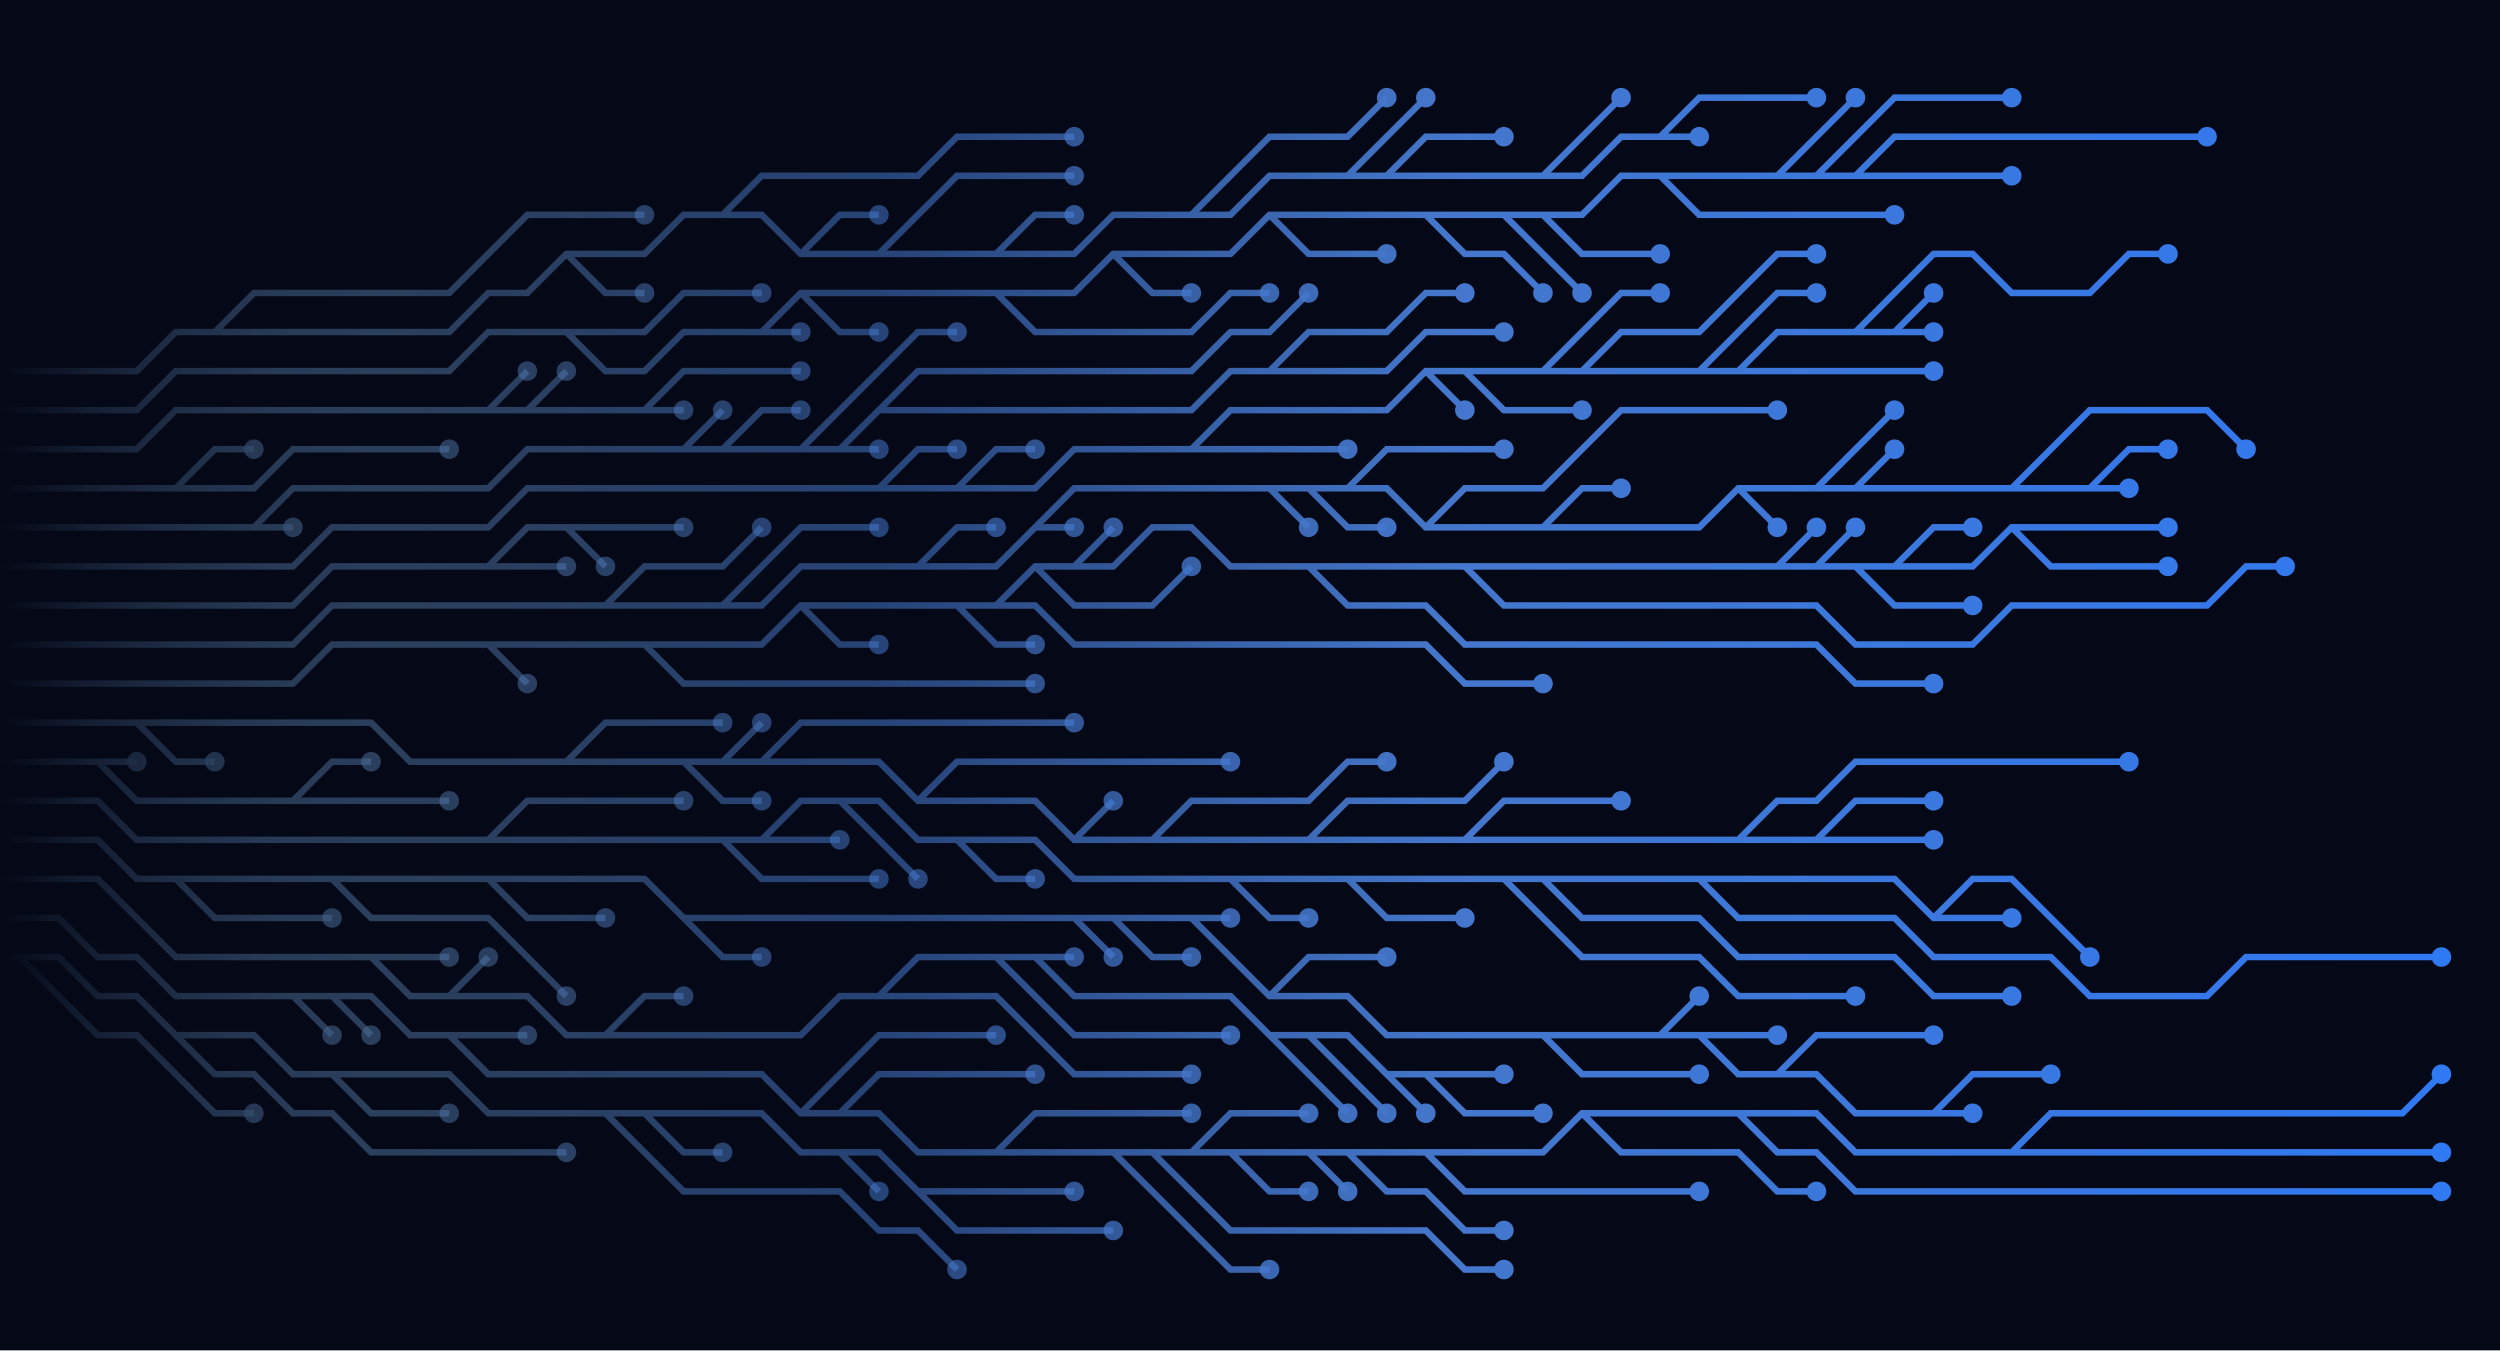 <svg xmlns="http://www.w3.org/2000/svg" version="1.1" xmlns:xlink="http://www.w3.org/1999/xlink" xmlns:svgjs="http://svgjs.dev/svgjs" width="2880" height="1556" preserveAspectRatio="none" viewBox="0 0 2880 1556">
    <g mask="url(&quot;#SvgjsMask9085&quot;)" fill="none">
        <rect width="2880" height="1556" x="0" y="0" fill="rgba(5, 8, 22, 1)"></rect>
        <g mask="url(&quot;#SvgjsMask9087&quot;)">
            <path d="M1687.5 652.5L1732.5 697.5L1777.5 697.5L1822.5 697.5L1867.5 697.5L1912.5 697.5L1957.5 697.5L2002.5 697.5L2047.5 697.5L2092.5 697.5L2137.5 742.5L2182.5 742.5L2227.5 742.5L2272.5 742.5L2317.5 697.5L2362.5 697.5L2407.5 697.5L2452.5 697.5L2497.5 697.5L2542.5 697.5L2587.5 652.5L2632.5 652.5M1192.5 652.5L1237.5 697.5L1282.5 697.5L1327.5 697.5L1372.5 652.5M922.5 697.5L967.5 742.5L1012.5 742.5M1147.5 697.5L1192.5 697.5L1237.5 742.5L1282.5 742.5L1327.5 742.5L1372.5 742.5L1417.5 742.5L1462.5 742.5L1507.5 742.5L1552.5 742.5L1597.5 742.5L1642.5 742.5L1687.5 787.5L1732.5 787.5L1777.5 787.5M2092.5 652.5L2137.5 607.5M2137.5 652.5L2182.5 697.5L2227.5 697.5L2272.5 697.5M2047.5 652.5L2092.5 607.5M2182.5 652.5L2227.5 607.5L2272.5 607.5M1237.5 652.5L1282.5 607.5M2317.5 607.5L2362.5 652.5L2407.5 652.5L2452.5 652.5L2497.5 652.5M1507.5 652.5L1552.5 697.5L1597.5 697.5L1642.5 697.5L1687.5 742.5L1732.5 742.5L1777.5 742.5L1822.5 742.5L1867.5 742.5L1912.5 742.5L1957.5 742.5L2002.5 742.5L2047.5 742.5L2092.5 742.5L2137.5 787.5L2182.5 787.5L2227.5 787.5M742.5 742.5L787.5 787.5L832.5 787.5L877.5 787.5L922.5 787.5L967.5 787.5L1012.5 787.5L1057.5 787.5L1102.5 787.5L1147.5 787.5L1192.5 787.5M562.5 742.5L607.5 787.5M1102.5 697.5L1147.5 742.5L1192.5 742.5M-22.5 787.5L22.5 787.5L67.5 787.5L112.5 787.5L157.5 787.5L202.5 787.5L247.5 787.5L292.5 787.5L337.5 787.5L382.5 742.5L427.5 742.5L472.5 742.5L517.5 742.5L562.5 742.5L607.5 742.5L652.5 742.5L697.5 742.5L742.5 742.5L787.5 742.5L832.5 742.5L877.5 742.5L922.5 697.5L967.5 697.5L1012.5 697.5L1057.5 697.5L1102.5 697.5L1147.5 697.5L1192.5 652.5L1237.5 652.5L1282.5 652.5L1327.5 607.5L1372.5 607.5L1417.5 652.5L1462.5 652.5L1507.5 652.5L1552.5 652.5L1597.5 652.5L1642.5 652.5L1687.5 652.5L1732.5 652.5L1777.5 652.5L1822.5 652.5L1867.5 652.5L1912.5 652.5L1957.5 652.5L2002.5 652.5L2047.5 652.5L2092.5 652.5L2137.5 652.5L2182.5 652.5L2227.5 652.5L2272.5 652.5L2317.5 607.5L2362.5 607.5L2407.5 607.5L2452.5 607.5L2497.5 607.5" stroke="url(&quot;#SvgjsLinearGradient9086&quot;)" stroke-width="7.5"></path>
            <path d="M2486.25 607.5 a11.25 11.25 0 1 0 22.5 0 a11.25 11.25 0 1 0 -22.5 0zM2621.25 652.5 a11.25 11.25 0 1 0 22.5 0 a11.25 11.25 0 1 0 -22.5 0zM1361.25 652.5 a11.25 11.25 0 1 0 22.5 0 a11.25 11.25 0 1 0 -22.5 0zM1001.25 742.5 a11.25 11.25 0 1 0 22.5 0 a11.25 11.25 0 1 0 -22.5 0zM1766.25 787.5 a11.25 11.25 0 1 0 22.5 0 a11.25 11.25 0 1 0 -22.5 0zM2126.25 607.5 a11.25 11.25 0 1 0 22.5 0 a11.25 11.25 0 1 0 -22.5 0zM2261.25 697.5 a11.25 11.25 0 1 0 22.5 0 a11.25 11.25 0 1 0 -22.5 0zM2081.25 607.5 a11.25 11.25 0 1 0 22.5 0 a11.25 11.25 0 1 0 -22.5 0zM2261.25 607.5 a11.25 11.25 0 1 0 22.5 0 a11.25 11.25 0 1 0 -22.5 0zM1271.25 607.5 a11.25 11.25 0 1 0 22.5 0 a11.25 11.25 0 1 0 -22.5 0zM2486.25 652.5 a11.25 11.25 0 1 0 22.5 0 a11.25 11.25 0 1 0 -22.5 0zM2216.25 787.5 a11.25 11.25 0 1 0 22.5 0 a11.25 11.25 0 1 0 -22.5 0zM1181.25 787.5 a11.25 11.25 0 1 0 22.5 0 a11.25 11.25 0 1 0 -22.5 0zM596.25 787.5 a11.25 11.25 0 1 0 22.5 0 a11.25 11.25 0 1 0 -22.5 0zM1181.25 742.5 a11.25 11.25 0 1 0 22.5 0 a11.25 11.25 0 1 0 -22.5 0z" fill="url(&quot;#SvgjsLinearGradient9086&quot;)"></path>
            <path d="M832.5 697.5L877.5 652.5L922.5 607.5L967.5 607.5L1012.5 607.5M1057.5 652.5L1102.5 607.5L1147.5 607.5M697.5 697.5L742.5 652.5L787.5 652.5L832.5 652.5L877.5 607.5M2407.5 562.5L2452.5 517.5L2497.5 517.5M2002.5 562.5L2047.5 607.5M1777.5 607.5L1822.5 562.5L1867.5 562.5M1507.5 562.5L1552.5 607.5L1597.5 607.5M1192.5 607.5L1237.5 607.5M1642.5 607.5L1687.5 562.5L1732.5 562.5L1777.5 562.5L1822.5 517.5L1867.5 472.5L1912.5 472.5L1957.5 472.5L2002.5 472.5L2047.5 472.5M1552.5 562.5L1597.5 517.5L1642.5 517.5L1687.5 517.5L1732.5 517.5M2137.5 562.5L2182.5 517.5M1462.5 562.5L1507.5 607.5M2092.5 562.5L2137.5 517.5L2182.5 472.5M2317.5 562.5L2362.5 517.5L2407.5 472.5L2452.5 472.5L2497.5 472.5L2542.5 472.5L2587.5 517.5M-22.5 742.5L22.5 742.5L67.5 742.5L112.5 742.5L157.5 742.5L202.5 742.5L247.5 742.5L292.5 742.5L337.5 742.5L382.5 697.5L427.5 697.5L472.5 697.5L517.5 697.5L562.5 697.5L607.5 697.5L652.5 697.5L697.5 697.5L742.5 697.5L787.5 697.5L832.5 697.5L877.5 697.5L922.5 652.5L967.5 652.5L1012.5 652.5L1057.5 652.5L1102.5 652.5L1147.5 652.5L1192.5 607.5L1237.5 562.5L1282.5 562.5L1327.5 562.5L1372.5 562.5L1417.5 562.5L1462.5 562.5L1507.5 562.5L1552.5 562.5L1597.5 562.5L1642.5 607.5L1687.5 607.5L1732.5 607.5L1777.5 607.5L1822.5 607.5L1867.5 607.5L1912.5 607.5L1957.5 607.5L2002.5 562.5L2047.5 562.5L2092.5 562.5L2137.5 562.5L2182.5 562.5L2227.5 562.5L2272.5 562.5L2317.5 562.5L2362.5 562.5L2407.5 562.5L2452.5 562.5" stroke="url(&quot;#SvgjsLinearGradient9086&quot;)" stroke-width="7.5"></path>
            <path d="M2441.25 562.5 a11.25 11.25 0 1 0 22.5 0 a11.25 11.25 0 1 0 -22.5 0zM1001.25 607.5 a11.25 11.25 0 1 0 22.5 0 a11.25 11.25 0 1 0 -22.5 0zM1136.25 607.5 a11.25 11.25 0 1 0 22.5 0 a11.25 11.25 0 1 0 -22.5 0zM866.25 607.5 a11.25 11.25 0 1 0 22.5 0 a11.25 11.25 0 1 0 -22.5 0zM2486.25 517.5 a11.25 11.25 0 1 0 22.5 0 a11.25 11.25 0 1 0 -22.5 0zM2036.25 607.5 a11.25 11.25 0 1 0 22.5 0 a11.25 11.25 0 1 0 -22.5 0zM1856.25 562.5 a11.25 11.25 0 1 0 22.5 0 a11.25 11.25 0 1 0 -22.5 0zM1586.25 607.5 a11.25 11.25 0 1 0 22.5 0 a11.25 11.25 0 1 0 -22.5 0zM1226.25 607.5 a11.25 11.25 0 1 0 22.5 0 a11.25 11.25 0 1 0 -22.5 0zM2036.25 472.5 a11.25 11.25 0 1 0 22.5 0 a11.25 11.25 0 1 0 -22.5 0zM1721.25 517.5 a11.25 11.25 0 1 0 22.5 0 a11.25 11.25 0 1 0 -22.5 0zM2171.25 517.5 a11.25 11.25 0 1 0 22.5 0 a11.25 11.25 0 1 0 -22.5 0zM1496.25 607.5 a11.25 11.25 0 1 0 22.5 0 a11.25 11.25 0 1 0 -22.5 0zM2171.25 472.5 a11.25 11.25 0 1 0 22.5 0 a11.25 11.25 0 1 0 -22.5 0zM2576.25 517.5 a11.25 11.25 0 1 0 22.5 0 a11.25 11.25 0 1 0 -22.5 0z" fill="url(&quot;#SvgjsLinearGradient9086&quot;)"></path>
            <path d="M1687.5 967.5L1732.5 922.5L1777.5 922.5L1822.5 922.5L1867.5 922.5M1507.5 967.5L1552.5 922.5L1597.5 922.5L1642.5 922.5L1687.5 922.5L1732.5 877.5M1057.5 922.5L1102.5 877.5L1147.5 877.5L1192.5 877.5L1237.5 877.5L1282.5 877.5L1327.5 877.5L1372.5 877.5L1417.5 877.5M2092.5 967.5L2137.5 922.5L2182.5 922.5L2227.5 922.5M877.5 877.5L922.5 832.5L967.5 832.5L1012.5 832.5L1057.5 832.5L1102.5 832.5L1147.5 832.5L1192.5 832.5L1237.5 832.5M1327.5 967.5L1372.5 922.5L1417.5 922.5L1462.5 922.5L1507.5 922.5L1552.5 877.5L1597.5 877.5M2002.5 967.5L2047.5 922.5L2092.5 922.5L2137.5 877.5L2182.5 877.5L2227.5 877.5L2272.5 877.5L2317.5 877.5L2362.5 877.5L2407.5 877.5L2452.5 877.5M157.5 832.5L202.5 877.5L247.5 877.5M787.5 877.5L832.5 922.5L877.5 922.5M832.5 877.5L877.5 832.5M1237.5 967.5L1282.5 922.5M652.5 877.5L697.5 832.5L742.5 832.5L787.5 832.5L832.5 832.5M-22.5 832.5L22.5 832.5L67.5 832.5L112.5 832.5L157.5 832.5L202.5 832.5L247.5 832.5L292.5 832.5L337.5 832.5L382.5 832.5L427.5 832.5L472.5 877.5L517.5 877.5L562.5 877.5L607.5 877.5L652.5 877.5L697.5 877.5L742.5 877.5L787.5 877.5L832.5 877.5L877.5 877.5L922.5 877.5L967.5 877.5L1012.5 877.5L1057.5 922.5L1102.5 922.5L1147.5 922.5L1192.5 922.5L1237.5 967.5L1282.5 967.5L1327.5 967.5L1372.5 967.5L1417.5 967.5L1462.5 967.5L1507.5 967.5L1552.5 967.5L1597.5 967.5L1642.5 967.5L1687.5 967.5L1732.5 967.5L1777.5 967.5L1822.5 967.5L1867.5 967.5L1912.5 967.5L1957.5 967.5L2002.5 967.5L2047.5 967.5L2092.5 967.5L2137.5 967.5L2182.5 967.5L2227.5 967.5" stroke="url(&quot;#SvgjsLinearGradient9086&quot;)" stroke-width="7.5"></path>
            <path d="M2216.25 967.5 a11.25 11.25 0 1 0 22.5 0 a11.25 11.25 0 1 0 -22.5 0zM1856.25 922.5 a11.25 11.25 0 1 0 22.5 0 a11.25 11.25 0 1 0 -22.5 0zM1721.25 877.5 a11.25 11.25 0 1 0 22.5 0 a11.25 11.25 0 1 0 -22.5 0zM1406.25 877.5 a11.25 11.25 0 1 0 22.5 0 a11.25 11.25 0 1 0 -22.5 0zM2216.25 922.5 a11.25 11.25 0 1 0 22.5 0 a11.25 11.25 0 1 0 -22.5 0zM1226.25 832.5 a11.25 11.25 0 1 0 22.5 0 a11.25 11.25 0 1 0 -22.5 0zM1586.25 877.5 a11.25 11.25 0 1 0 22.5 0 a11.25 11.25 0 1 0 -22.5 0zM2441.25 877.5 a11.25 11.25 0 1 0 22.5 0 a11.25 11.25 0 1 0 -22.5 0zM236.25 877.5 a11.25 11.25 0 1 0 22.5 0 a11.25 11.25 0 1 0 -22.5 0zM866.25 922.5 a11.25 11.25 0 1 0 22.5 0 a11.25 11.25 0 1 0 -22.5 0zM866.25 832.5 a11.25 11.25 0 1 0 22.5 0 a11.25 11.25 0 1 0 -22.5 0zM1271.25 922.5 a11.25 11.25 0 1 0 22.5 0 a11.25 11.25 0 1 0 -22.5 0zM821.25 832.5 a11.25 11.25 0 1 0 22.5 0 a11.25 11.25 0 1 0 -22.5 0z" fill="url(&quot;#SvgjsLinearGradient9086&quot;)"></path>
            <path d="M652.5 607.5L697.5 652.5M562.5 652.5L607.5 652.5L652.5 652.5M-22.5 697.5L22.5 697.5L67.5 697.5L112.5 697.5L157.5 697.5L202.5 697.5L247.5 697.5L292.5 697.5L337.5 697.5L382.5 652.5L427.5 652.5L472.5 652.5L517.5 652.5L562.5 652.5L607.5 607.5L652.5 607.5L697.5 607.5L742.5 607.5L787.5 607.5" stroke="url(&quot;#SvgjsLinearGradient9086&quot;)" stroke-width="7.5"></path>
            <path d="M776.25 607.5 a11.25 11.25 0 1 0 22.5 0 a11.25 11.25 0 1 0 -22.5 0zM686.25 652.5 a11.25 11.25 0 1 0 22.5 0 a11.25 11.25 0 1 0 -22.5 0zM641.25 652.5 a11.25 11.25 0 1 0 22.5 0 a11.25 11.25 0 1 0 -22.5 0z" fill="url(&quot;#SvgjsLinearGradient9086&quot;)"></path>
            <path d="M337.5 922.5L382.5 877.5L427.5 877.5M112.5 877.5L157.5 877.5M-22.5 877.5L22.5 877.5L67.5 877.5L112.5 877.5L157.5 922.5L202.5 922.5L247.5 922.5L292.5 922.5L337.5 922.5L382.5 922.5L427.5 922.5L472.5 922.5L517.5 922.5" stroke="url(&quot;#SvgjsLinearGradient9086&quot;)" stroke-width="7.5"></path>
            <path d="M506.25 922.5 a11.25 11.25 0 1 0 22.5 0 a11.25 11.25 0 1 0 -22.5 0zM416.25 877.5 a11.25 11.25 0 1 0 22.5 0 a11.25 11.25 0 1 0 -22.5 0zM146.25 877.5 a11.25 11.25 0 1 0 22.5 0 a11.25 11.25 0 1 0 -22.5 0z" fill="url(&quot;#SvgjsLinearGradient9086&quot;)"></path>
            <path d="M1957.5 427.5L2002.5 382.5L2047.5 337.5L2092.5 337.5M1102.5 562.5L1147.5 517.5L1192.5 517.5M1687.5 427.5L1732.5 472.5L1777.5 472.5L1822.5 472.5M1822.5 427.5L1867.5 382.5L1912.5 382.5L1957.5 382.5L2002.5 337.5L2047.5 292.5L2092.5 292.5M1372.5 517.5L1417.5 517.5L1462.5 517.5L1507.5 517.5L1552.5 517.5M2002.5 427.5L2047.5 427.5L2092.5 427.5L2137.5 427.5L2182.5 427.5L2227.5 427.5M1012.5 562.5L1057.5 517.5L1102.5 517.5M2182.5 382.5L2227.5 337.5M1777.5 427.5L1822.5 382.5L1867.5 337.5L1912.5 337.5M1642.5 427.5L1687.5 472.5M2137.5 382.5L2182.5 337.5L2227.5 292.5L2272.5 292.5L2317.5 337.5L2362.5 337.5L2407.5 337.5L2452.5 292.5L2497.5 292.5M-22.5 652.5L22.5 652.5L67.5 652.5L112.5 652.5L157.5 652.5L202.5 652.5L247.5 652.5L292.5 652.5L337.5 652.5L382.5 607.5L427.5 607.5L472.5 607.5L517.5 607.5L562.5 607.5L607.5 562.5L652.5 562.5L697.5 562.5L742.5 562.5L787.5 562.5L832.5 562.5L877.5 562.5L922.5 562.5L967.5 562.5L1012.5 562.5L1057.5 562.5L1102.5 562.5L1147.5 562.5L1192.5 562.5L1237.5 517.5L1282.5 517.5L1327.5 517.5L1372.5 517.5L1417.5 472.5L1462.5 472.5L1507.5 472.5L1552.5 472.5L1597.5 472.5L1642.5 427.5L1687.5 427.5L1732.5 427.5L1777.5 427.5L1822.5 427.5L1867.5 427.5L1912.5 427.5L1957.5 427.5L2002.5 427.5L2047.5 382.5L2092.5 382.5L2137.5 382.5L2182.5 382.5L2227.5 382.5" stroke="url(&quot;#SvgjsLinearGradient9086&quot;)" stroke-width="7.5"></path>
            <path d="M2216.25 382.5 a11.25 11.25 0 1 0 22.5 0 a11.25 11.25 0 1 0 -22.5 0zM2081.25 337.5 a11.25 11.25 0 1 0 22.5 0 a11.25 11.25 0 1 0 -22.5 0zM1181.25 517.5 a11.25 11.25 0 1 0 22.5 0 a11.25 11.25 0 1 0 -22.5 0zM1811.25 472.5 a11.25 11.25 0 1 0 22.5 0 a11.25 11.25 0 1 0 -22.5 0zM2081.25 292.5 a11.25 11.25 0 1 0 22.5 0 a11.25 11.25 0 1 0 -22.5 0zM1541.25 517.5 a11.25 11.25 0 1 0 22.5 0 a11.25 11.25 0 1 0 -22.5 0zM2216.25 427.5 a11.25 11.25 0 1 0 22.5 0 a11.25 11.25 0 1 0 -22.5 0zM1091.25 517.5 a11.25 11.25 0 1 0 22.5 0 a11.25 11.25 0 1 0 -22.5 0zM2216.25 337.5 a11.25 11.25 0 1 0 22.5 0 a11.25 11.25 0 1 0 -22.5 0zM1901.25 337.5 a11.25 11.25 0 1 0 22.5 0 a11.25 11.25 0 1 0 -22.5 0zM1676.25 472.5 a11.25 11.25 0 1 0 22.5 0 a11.25 11.25 0 1 0 -22.5 0zM2486.25 292.5 a11.25 11.25 0 1 0 22.5 0 a11.25 11.25 0 1 0 -22.5 0z" fill="url(&quot;#SvgjsLinearGradient9086&quot;)"></path>
            <path d="M2227.5 1057.5L2272.5 1012.5L2317.5 1012.5L2362.5 1057.5L2407.5 1102.5M562.5 967.5L607.5 922.5L652.5 922.5L697.5 922.5L742.5 922.5L787.5 922.5M1957.5 1012.5L2002.5 1057.5L2047.5 1057.5L2092.5 1057.5L2137.5 1057.5L2182.5 1057.5L2227.5 1102.5L2272.5 1102.5L2317.5 1102.5L2362.5 1102.5L2407.5 1147.5L2452.5 1147.5L2497.5 1147.5L2542.5 1147.5L2587.5 1102.5L2632.5 1102.5L2677.5 1102.5L2722.5 1102.5L2767.5 1102.5L2812.5 1102.5M1777.5 1012.5L1822.5 1057.5L1867.5 1057.5L1912.5 1057.5L1957.5 1057.5L2002.5 1102.5L2047.5 1102.5L2092.5 1102.5L2137.5 1102.5L2182.5 1102.5L2227.5 1147.5L2272.5 1147.5L2317.5 1147.5M1417.5 1012.5L1462.5 1057.5L1507.5 1057.5M1102.5 967.5L1147.5 1012.5L1192.5 1012.5M967.5 922.5L1012.5 967.5L1057.5 1012.5M1552.5 1012.5L1597.5 1057.5L1642.5 1057.5L1687.5 1057.5M1732.5 1012.5L1777.5 1057.5L1822.5 1102.5L1867.5 1102.5L1912.5 1102.5L1957.5 1102.5L2002.5 1147.5L2047.5 1147.5L2092.5 1147.5L2137.5 1147.5M832.5 967.5L877.5 1012.5L922.5 1012.5L967.5 1012.5L1012.5 1012.5M877.5 967.5L922.5 967.5L967.5 967.5M-22.5 922.5L22.5 922.5L67.5 922.5L112.5 922.5L157.5 967.5L202.5 967.5L247.5 967.5L292.5 967.5L337.5 967.5L382.5 967.5L427.5 967.5L472.5 967.5L517.5 967.5L562.5 967.5L607.5 967.5L652.5 967.5L697.5 967.5L742.5 967.5L787.5 967.5L832.5 967.5L877.5 967.5L922.5 922.5L967.5 922.5L1012.5 922.5L1057.5 967.5L1102.5 967.5L1147.5 967.5L1192.5 967.5L1237.5 1012.5L1282.5 1012.5L1327.5 1012.5L1372.5 1012.5L1417.5 1012.5L1462.5 1012.5L1507.5 1012.5L1552.5 1012.5L1597.5 1012.5L1642.5 1012.5L1687.5 1012.5L1732.5 1012.5L1777.5 1012.5L1822.5 1012.5L1867.5 1012.5L1912.5 1012.5L1957.5 1012.5L2002.5 1012.5L2047.5 1012.5L2092.5 1012.5L2137.5 1012.5L2182.5 1012.5L2227.5 1057.5L2272.5 1057.5L2317.5 1057.5" stroke="url(&quot;#SvgjsLinearGradient9086&quot;)" stroke-width="7.5"></path>
            <path d="M2306.25 1057.5 a11.25 11.25 0 1 0 22.5 0 a11.25 11.25 0 1 0 -22.5 0zM2396.25 1102.5 a11.25 11.25 0 1 0 22.5 0 a11.25 11.25 0 1 0 -22.5 0zM776.25 922.5 a11.25 11.25 0 1 0 22.5 0 a11.25 11.25 0 1 0 -22.5 0zM2801.25 1102.5 a11.25 11.25 0 1 0 22.5 0 a11.25 11.25 0 1 0 -22.5 0zM2306.25 1147.5 a11.25 11.25 0 1 0 22.5 0 a11.25 11.25 0 1 0 -22.5 0zM1496.25 1057.5 a11.25 11.25 0 1 0 22.5 0 a11.25 11.25 0 1 0 -22.5 0zM1181.25 1012.5 a11.25 11.25 0 1 0 22.5 0 a11.25 11.25 0 1 0 -22.5 0zM1046.25 1012.5 a11.25 11.25 0 1 0 22.5 0 a11.25 11.25 0 1 0 -22.5 0zM1676.25 1057.5 a11.25 11.25 0 1 0 22.5 0 a11.25 11.25 0 1 0 -22.5 0zM2126.25 1147.5 a11.25 11.25 0 1 0 22.5 0 a11.25 11.25 0 1 0 -22.5 0zM1001.25 1012.5 a11.25 11.25 0 1 0 22.5 0 a11.25 11.25 0 1 0 -22.5 0zM956.25 967.5 a11.25 11.25 0 1 0 22.5 0 a11.25 11.25 0 1 0 -22.5 0z" fill="url(&quot;#SvgjsLinearGradient9086&quot;)"></path>
            <path d="M1462.5 427.5L1507.5 382.5L1552.5 382.5L1597.5 382.5L1642.5 337.5L1687.5 337.5M1012.5 472.5L1057.5 427.5L1102.5 427.5L1147.5 427.5L1192.5 427.5L1237.5 427.5L1282.5 427.5L1327.5 427.5L1372.5 427.5L1417.5 382.5L1462.5 382.5L1507.5 337.5M292.5 607.5L337.5 607.5M967.5 517.5L1012.5 517.5M922.5 517.5L967.5 472.5L1012.5 427.5L1057.5 382.5L1102.5 382.5M832.5 517.5L877.5 472.5L922.5 472.5M787.5 517.5L832.5 472.5M-22.5 607.5L22.5 607.5L67.5 607.5L112.5 607.5L157.5 607.5L202.5 607.5L247.5 607.5L292.5 607.5L337.5 562.5L382.5 562.5L427.5 562.5L472.5 562.5L517.5 562.5L562.5 562.5L607.5 517.5L652.5 517.5L697.5 517.5L742.5 517.5L787.5 517.5L832.5 517.5L877.5 517.5L922.5 517.5L967.5 517.5L1012.5 472.5L1057.5 472.5L1102.5 472.5L1147.5 472.5L1192.5 472.5L1237.5 472.5L1282.5 472.5L1327.5 472.5L1372.5 472.5L1417.5 427.5L1462.5 427.5L1507.5 427.5L1552.5 427.5L1597.5 427.5L1642.5 382.5L1687.5 382.5L1732.5 382.5" stroke="url(&quot;#SvgjsLinearGradient9086&quot;)" stroke-width="7.5"></path>
            <path d="M1721.25 382.5 a11.25 11.25 0 1 0 22.5 0 a11.25 11.25 0 1 0 -22.5 0zM1676.25 337.5 a11.25 11.25 0 1 0 22.5 0 a11.25 11.25 0 1 0 -22.5 0zM1496.25 337.5 a11.25 11.25 0 1 0 22.5 0 a11.25 11.25 0 1 0 -22.5 0zM326.25 607.5 a11.25 11.25 0 1 0 22.5 0 a11.25 11.25 0 1 0 -22.5 0zM1001.25 517.5 a11.25 11.25 0 1 0 22.5 0 a11.25 11.25 0 1 0 -22.5 0zM1091.25 382.5 a11.25 11.25 0 1 0 22.5 0 a11.25 11.25 0 1 0 -22.5 0zM911.25 472.5 a11.25 11.25 0 1 0 22.5 0 a11.25 11.25 0 1 0 -22.5 0zM821.25 472.5 a11.25 11.25 0 1 0 22.5 0 a11.25 11.25 0 1 0 -22.5 0z" fill="url(&quot;#SvgjsLinearGradient9086&quot;)"></path>
            <path d="M787.5 1057.5L832.5 1102.5L877.5 1102.5M1282.5 1057.5L1327.5 1102.5L1372.5 1102.5M2227.5 1282.5L2272.5 1237.5L2317.5 1237.5L2362.5 1237.5M562.5 1012.5L607.5 1057.5L652.5 1057.5L697.5 1057.5M2047.5 1237.5L2092.5 1192.5L2137.5 1192.5L2182.5 1192.5L2227.5 1192.5M1912.5 1192.5L1957.5 1147.5M1957.5 1192.5L2002.5 1192.5L2047.5 1192.5M1777.5 1192.5L1822.5 1237.5L1867.5 1237.5L1912.5 1237.5L1957.5 1237.5M1237.5 1057.5L1282.5 1102.5M1462.5 1147.5L1507.5 1102.5L1552.5 1102.5L1597.5 1102.5M1372.5 1057.5L1417.5 1057.5M382.5 1012.5L427.5 1057.5L472.5 1057.5L517.5 1057.5L562.5 1057.5L607.5 1102.5L652.5 1147.5M202.5 1012.5L247.5 1057.5L292.5 1057.5L337.5 1057.5L382.5 1057.5M-22.5 967.5L22.5 967.5L67.5 967.5L112.5 967.5L157.5 1012.5L202.5 1012.5L247.5 1012.5L292.5 1012.5L337.5 1012.5L382.5 1012.5L427.5 1012.5L472.5 1012.5L517.5 1012.5L562.5 1012.5L607.5 1012.5L652.5 1012.5L697.5 1012.5L742.5 1012.5L787.5 1057.5L832.5 1057.5L877.5 1057.5L922.5 1057.5L967.5 1057.5L1012.5 1057.5L1057.5 1057.5L1102.5 1057.5L1147.5 1057.5L1192.5 1057.5L1237.5 1057.5L1282.5 1057.5L1327.5 1057.5L1372.5 1057.5L1417.5 1102.5L1462.5 1147.5L1507.5 1147.5L1552.5 1147.5L1597.5 1192.5L1642.5 1192.5L1687.5 1192.5L1732.5 1192.5L1777.5 1192.5L1822.5 1192.5L1867.5 1192.5L1912.5 1192.5L1957.5 1192.5L2002.5 1237.5L2047.5 1237.5L2092.5 1237.5L2137.5 1282.5L2182.5 1282.5L2227.5 1282.5L2272.5 1282.5" stroke="url(&quot;#SvgjsLinearGradient9086&quot;)" stroke-width="7.5"></path>
            <path d="M2261.25 1282.5 a11.25 11.25 0 1 0 22.5 0 a11.25 11.25 0 1 0 -22.5 0zM866.25 1102.5 a11.25 11.25 0 1 0 22.5 0 a11.25 11.25 0 1 0 -22.5 0zM1361.25 1102.5 a11.25 11.25 0 1 0 22.5 0 a11.25 11.25 0 1 0 -22.5 0zM2351.25 1237.5 a11.25 11.25 0 1 0 22.5 0 a11.25 11.25 0 1 0 -22.5 0zM686.25 1057.5 a11.25 11.25 0 1 0 22.5 0 a11.25 11.25 0 1 0 -22.5 0zM2216.25 1192.5 a11.25 11.25 0 1 0 22.5 0 a11.25 11.25 0 1 0 -22.5 0zM1946.25 1147.5 a11.25 11.25 0 1 0 22.5 0 a11.25 11.25 0 1 0 -22.5 0zM2036.25 1192.5 a11.25 11.25 0 1 0 22.5 0 a11.25 11.25 0 1 0 -22.5 0zM1946.25 1237.5 a11.25 11.25 0 1 0 22.5 0 a11.25 11.25 0 1 0 -22.5 0zM1271.25 1102.5 a11.25 11.25 0 1 0 22.5 0 a11.25 11.25 0 1 0 -22.5 0zM1586.25 1102.5 a11.25 11.25 0 1 0 22.5 0 a11.25 11.25 0 1 0 -22.5 0zM1406.25 1057.5 a11.25 11.25 0 1 0 22.5 0 a11.25 11.25 0 1 0 -22.5 0zM641.25 1147.5 a11.25 11.25 0 1 0 22.5 0 a11.25 11.25 0 1 0 -22.5 0zM371.25 1057.5 a11.25 11.25 0 1 0 22.5 0 a11.25 11.25 0 1 0 -22.5 0z" fill="url(&quot;#SvgjsLinearGradient9086&quot;)"></path>
            <path d="M202.5 562.5L247.5 517.5L292.5 517.5M-22.5 562.5L22.5 562.5L67.5 562.5L112.5 562.5L157.5 562.5L202.5 562.5L247.5 562.5L292.5 562.5L337.5 517.5L382.5 517.5L427.5 517.5L472.5 517.5L517.5 517.5" stroke="url(&quot;#SvgjsLinearGradient9086&quot;)" stroke-width="7.5"></path>
            <path d="M506.25 517.5 a11.25 11.25 0 1 0 22.5 0 a11.25 11.25 0 1 0 -22.5 0zM281.25 517.5 a11.25 11.25 0 1 0 22.5 0 a11.25 11.25 0 1 0 -22.5 0z" fill="url(&quot;#SvgjsLinearGradient9086&quot;)"></path>
            <path d="M1192.5 1102.5L1237.5 1102.5M1642.5 1237.5L1687.5 1282.5L1732.5 1282.5L1777.5 1282.5M697.5 1192.5L742.5 1147.5L787.5 1147.5M1597.5 1237.5L1642.5 1282.5M517.5 1147.5L562.5 1102.5M1147.5 1102.5L1192.5 1147.5L1237.5 1192.5L1282.5 1192.5L1327.5 1192.5L1372.5 1192.5L1417.5 1192.5M1012.5 1147.5L1057.5 1147.5L1102.5 1147.5L1147.5 1147.5L1192.5 1192.5L1237.5 1237.5L1282.5 1237.5L1327.5 1237.5L1372.5 1237.5M1507.5 1192.5L1552.5 1237.5L1597.5 1282.5M427.5 1102.5L472.5 1102.5L517.5 1102.5M1462.5 1192.5L1507.5 1237.5L1552.5 1282.5M-22.5 1012.5L22.5 1012.5L67.5 1012.5L112.5 1012.5L157.5 1057.5L202.5 1102.5L247.5 1102.5L292.5 1102.5L337.5 1102.5L382.5 1102.5L427.5 1102.5L472.5 1147.5L517.5 1147.5L562.5 1147.5L607.5 1147.5L652.5 1192.5L697.5 1192.5L742.5 1192.5L787.5 1192.5L832.5 1192.5L877.5 1192.5L922.5 1192.5L967.5 1147.5L1012.5 1147.5L1057.5 1102.5L1102.5 1102.5L1147.5 1102.5L1192.5 1102.5L1237.5 1147.5L1282.5 1147.5L1327.5 1147.5L1372.5 1147.5L1417.5 1147.5L1462.5 1192.5L1507.5 1192.5L1552.5 1192.5L1597.5 1237.5L1642.5 1237.5L1687.5 1237.5L1732.5 1237.5" stroke="url(&quot;#SvgjsLinearGradient9086&quot;)" stroke-width="7.5"></path>
            <path d="M1721.25 1237.5 a11.25 11.25 0 1 0 22.5 0 a11.25 11.25 0 1 0 -22.5 0zM1226.25 1102.5 a11.25 11.25 0 1 0 22.5 0 a11.25 11.25 0 1 0 -22.5 0zM1766.25 1282.5 a11.25 11.25 0 1 0 22.5 0 a11.25 11.25 0 1 0 -22.5 0zM776.25 1147.5 a11.25 11.25 0 1 0 22.5 0 a11.25 11.25 0 1 0 -22.5 0zM1631.25 1282.5 a11.25 11.25 0 1 0 22.5 0 a11.25 11.25 0 1 0 -22.5 0zM551.25 1102.5 a11.25 11.25 0 1 0 22.5 0 a11.25 11.25 0 1 0 -22.5 0zM1406.25 1192.5 a11.25 11.25 0 1 0 22.5 0 a11.25 11.25 0 1 0 -22.5 0zM1361.25 1237.5 a11.25 11.25 0 1 0 22.5 0 a11.25 11.25 0 1 0 -22.5 0zM1586.25 1282.5 a11.25 11.25 0 1 0 22.5 0 a11.25 11.25 0 1 0 -22.5 0zM506.25 1102.5 a11.25 11.25 0 1 0 22.5 0 a11.25 11.25 0 1 0 -22.5 0zM1541.25 1282.5 a11.25 11.25 0 1 0 22.5 0 a11.25 11.25 0 1 0 -22.5 0z" fill="url(&quot;#SvgjsLinearGradient9086&quot;)"></path>
            <path d="M742.5 472.5L787.5 472.5M607.5 472.5L652.5 427.5M562.5 472.5L607.5 427.5M-22.5 517.5L22.5 517.5L67.5 517.5L112.5 517.5L157.5 517.5L202.5 472.5L247.5 472.5L292.5 472.5L337.5 472.5L382.5 472.5L427.5 472.5L472.5 472.5L517.5 472.5L562.5 472.5L607.5 472.5L652.5 472.5L697.5 472.5L742.5 472.5L787.5 427.5L832.5 427.5L877.5 427.5L922.5 427.5" stroke="url(&quot;#SvgjsLinearGradient9086&quot;)" stroke-width="7.5"></path>
            <path d="M911.25 427.5 a11.25 11.25 0 1 0 22.5 0 a11.25 11.25 0 1 0 -22.5 0zM776.25 472.5 a11.25 11.25 0 1 0 22.5 0 a11.25 11.25 0 1 0 -22.5 0zM641.25 427.5 a11.25 11.25 0 1 0 22.5 0 a11.25 11.25 0 1 0 -22.5 0zM596.25 427.5 a11.25 11.25 0 1 0 22.5 0 a11.25 11.25 0 1 0 -22.5 0z" fill="url(&quot;#SvgjsLinearGradient9086&quot;)"></path>
            <path d="M2002.5 1282.5L2047.5 1327.5L2092.5 1327.5L2137.5 1372.5L2182.5 1372.5L2227.5 1372.5L2272.5 1372.5L2317.5 1372.5L2362.5 1372.5L2407.5 1372.5L2452.5 1372.5L2497.5 1372.5L2542.5 1372.5L2587.5 1372.5L2632.5 1372.5L2677.5 1372.5L2722.5 1372.5L2767.5 1372.5L2812.5 1372.5M517.5 1192.5L562.5 1192.5L607.5 1192.5M382.5 1147.5L427.5 1192.5M1642.5 1327.5L1687.5 1372.5L1732.5 1372.5L1777.5 1372.5L1822.5 1372.5L1867.5 1372.5L1912.5 1372.5L1957.5 1372.5M1552.5 1327.5L1597.5 1372.5L1642.5 1372.5L1687.5 1417.5L1732.5 1417.5M967.5 1282.5L1012.5 1237.5L1057.5 1237.5L1102.5 1237.5L1147.5 1237.5L1192.5 1237.5M2317.5 1327.5L2362.5 1282.5L2407.5 1282.5L2452.5 1282.5L2497.5 1282.5L2542.5 1282.5L2587.5 1282.5L2632.5 1282.5L2677.5 1282.5L2722.5 1282.5L2767.5 1282.5L2812.5 1237.5M337.5 1147.5L382.5 1192.5M1327.5 1327.5L1372.5 1372.5L1417.5 1417.5L1462.5 1417.5L1507.5 1417.5L1552.5 1417.5L1597.5 1417.5L1642.5 1417.5L1687.5 1462.5L1732.5 1462.5M1372.5 1327.5L1417.5 1282.5L1462.5 1282.5L1507.5 1282.5M1822.5 1282.5L1867.5 1327.5L1912.5 1327.5L1957.5 1327.5L2002.5 1327.5L2047.5 1372.5L2092.5 1372.5M1507.5 1327.5L1552.5 1372.5M922.5 1282.5L967.5 1237.5L1012.5 1192.5L1057.5 1192.5L1102.5 1192.5L1147.5 1192.5M1147.5 1327.5L1192.5 1282.5L1237.5 1282.5L1282.5 1282.5L1327.5 1282.5L1372.5 1282.5M1417.5 1327.5L1462.5 1372.5L1507.5 1372.5M1282.5 1327.5L1327.5 1372.5L1372.5 1417.5L1417.5 1462.5L1462.5 1462.5M-22.5 1057.5L22.5 1057.5L67.5 1057.5L112.5 1102.5L157.5 1102.5L202.5 1147.5L247.5 1147.5L292.5 1147.5L337.5 1147.5L382.5 1147.5L427.5 1147.5L472.5 1192.5L517.5 1192.5L562.5 1237.5L607.5 1237.5L652.5 1237.5L697.5 1237.5L742.5 1237.5L787.5 1237.5L832.5 1237.5L877.5 1237.5L922.5 1282.5L967.5 1282.5L1012.5 1282.5L1057.5 1327.5L1102.5 1327.5L1147.5 1327.5L1192.5 1327.5L1237.5 1327.5L1282.5 1327.5L1327.5 1327.5L1372.5 1327.5L1417.5 1327.5L1462.5 1327.5L1507.5 1327.5L1552.5 1327.5L1597.5 1327.5L1642.5 1327.5L1687.5 1327.5L1732.5 1327.5L1777.5 1327.5L1822.5 1282.5L1867.5 1282.5L1912.5 1282.5L1957.5 1282.5L2002.5 1282.5L2047.5 1282.5L2092.5 1282.5L2137.5 1327.5L2182.5 1327.5L2227.5 1327.5L2272.5 1327.5L2317.5 1327.5L2362.5 1327.5L2407.5 1327.5L2452.5 1327.5L2497.5 1327.5L2542.5 1327.5L2587.5 1327.5L2632.5 1327.5L2677.5 1327.5L2722.5 1327.5L2767.5 1327.5L2812.5 1327.5" stroke="url(&quot;#SvgjsLinearGradient9086&quot;)" stroke-width="7.5"></path>
            <path d="M2801.25 1327.5 a11.25 11.25 0 1 0 22.5 0 a11.25 11.25 0 1 0 -22.5 0zM2801.25 1372.5 a11.25 11.25 0 1 0 22.5 0 a11.25 11.25 0 1 0 -22.5 0zM596.25 1192.5 a11.25 11.25 0 1 0 22.5 0 a11.25 11.25 0 1 0 -22.5 0zM416.25 1192.5 a11.25 11.25 0 1 0 22.5 0 a11.25 11.25 0 1 0 -22.5 0zM1946.25 1372.5 a11.25 11.25 0 1 0 22.5 0 a11.25 11.25 0 1 0 -22.5 0zM1721.25 1417.5 a11.25 11.25 0 1 0 22.5 0 a11.25 11.25 0 1 0 -22.5 0zM1181.25 1237.5 a11.25 11.25 0 1 0 22.5 0 a11.25 11.25 0 1 0 -22.5 0zM2801.25 1237.5 a11.25 11.25 0 1 0 22.5 0 a11.25 11.25 0 1 0 -22.5 0zM371.25 1192.5 a11.25 11.25 0 1 0 22.5 0 a11.25 11.25 0 1 0 -22.5 0zM1721.25 1462.5 a11.25 11.25 0 1 0 22.5 0 a11.25 11.25 0 1 0 -22.5 0zM1496.25 1282.5 a11.25 11.25 0 1 0 22.5 0 a11.25 11.25 0 1 0 -22.5 0zM2081.25 1372.5 a11.25 11.25 0 1 0 22.5 0 a11.25 11.25 0 1 0 -22.5 0zM1541.25 1372.5 a11.25 11.25 0 1 0 22.5 0 a11.25 11.25 0 1 0 -22.5 0zM1136.25 1192.5 a11.25 11.25 0 1 0 22.5 0 a11.25 11.25 0 1 0 -22.5 0zM1361.25 1282.5 a11.25 11.25 0 1 0 22.5 0 a11.25 11.25 0 1 0 -22.5 0zM1496.25 1372.5 a11.25 11.25 0 1 0 22.5 0 a11.25 11.25 0 1 0 -22.5 0zM1451.25 1462.5 a11.25 11.25 0 1 0 22.5 0 a11.25 11.25 0 1 0 -22.5 0z" fill="url(&quot;#SvgjsLinearGradient9086&quot;)"></path>
            <path d="M2137.5 202.5L2182.5 157.5L2227.5 157.5L2272.5 157.5L2317.5 157.5L2362.5 157.5L2407.5 157.5L2452.5 157.5L2497.5 157.5L2542.5 157.5M1147.5 337.5L1192.5 382.5L1237.5 382.5L1282.5 382.5L1327.5 382.5L1372.5 382.5L1417.5 337.5L1462.5 337.5M1912.5 202.5L1957.5 247.5L2002.5 247.5L2047.5 247.5L2092.5 247.5L2137.5 247.5L2182.5 247.5M922.5 337.5L967.5 382.5L1012.5 382.5M877.5 382.5L922.5 382.5M1462.5 247.5L1507.5 292.5L1552.5 292.5L1597.5 292.5M2092.5 202.5L2137.5 157.5L2182.5 112.5L2227.5 112.5L2272.5 112.5L2317.5 112.5M1777.5 247.5L1822.5 292.5L1867.5 292.5L1912.5 292.5M2047.5 202.5L2092.5 157.5L2137.5 112.5M652.5 382.5L697.5 382.5L742.5 382.5L787.5 337.5L832.5 337.5L877.5 337.5M1732.5 247.5L1777.5 292.5L1822.5 337.5M1642.5 247.5L1687.5 292.5L1732.5 292.5L1777.5 337.5M1282.5 292.5L1327.5 337.5L1372.5 337.5M-22.5 472.5L22.5 472.5L67.5 472.5L112.5 472.5L157.5 472.5L202.5 427.5L247.5 427.5L292.5 427.5L337.5 427.5L382.5 427.5L427.5 427.5L472.5 427.5L517.5 427.5L562.5 382.5L607.5 382.5L652.5 382.5L697.5 427.5L742.5 427.5L787.5 382.5L832.5 382.5L877.5 382.5L922.5 337.5L967.5 337.5L1012.5 337.5L1057.5 337.5L1102.5 337.5L1147.5 337.5L1192.5 337.5L1237.5 337.5L1282.5 292.5L1327.5 292.5L1372.5 292.5L1417.5 292.5L1462.5 247.5L1507.5 247.5L1552.5 247.5L1597.5 247.5L1642.5 247.5L1687.5 247.5L1732.5 247.5L1777.5 247.5L1822.5 247.5L1867.5 202.5L1912.5 202.5L1957.5 202.5L2002.5 202.5L2047.5 202.5L2092.5 202.5L2137.5 202.5L2182.5 202.5L2227.5 202.5L2272.5 202.5L2317.5 202.5" stroke="url(&quot;#SvgjsLinearGradient9086&quot;)" stroke-width="7.5"></path>
            <path d="M2306.25 202.5 a11.25 11.25 0 1 0 22.5 0 a11.25 11.25 0 1 0 -22.5 0zM2531.25 157.5 a11.25 11.25 0 1 0 22.5 0 a11.25 11.25 0 1 0 -22.5 0zM1451.25 337.5 a11.25 11.25 0 1 0 22.5 0 a11.25 11.25 0 1 0 -22.5 0zM2171.25 247.5 a11.25 11.25 0 1 0 22.5 0 a11.25 11.25 0 1 0 -22.5 0zM1001.25 382.5 a11.25 11.25 0 1 0 22.5 0 a11.25 11.25 0 1 0 -22.5 0zM911.25 382.5 a11.25 11.25 0 1 0 22.5 0 a11.25 11.25 0 1 0 -22.5 0zM1586.25 292.5 a11.25 11.25 0 1 0 22.5 0 a11.25 11.25 0 1 0 -22.5 0zM2306.25 112.5 a11.25 11.25 0 1 0 22.5 0 a11.25 11.25 0 1 0 -22.5 0zM1901.25 292.5 a11.25 11.25 0 1 0 22.5 0 a11.25 11.25 0 1 0 -22.5 0zM2126.25 112.5 a11.25 11.25 0 1 0 22.5 0 a11.25 11.25 0 1 0 -22.5 0zM866.25 337.5 a11.25 11.25 0 1 0 22.5 0 a11.25 11.25 0 1 0 -22.5 0zM1811.25 337.5 a11.25 11.25 0 1 0 22.5 0 a11.25 11.25 0 1 0 -22.5 0zM1766.25 337.5 a11.25 11.25 0 1 0 22.5 0 a11.25 11.25 0 1 0 -22.5 0zM1361.25 337.5 a11.25 11.25 0 1 0 22.5 0 a11.25 11.25 0 1 0 -22.5 0z" fill="url(&quot;#SvgjsLinearGradient9086&quot;)"></path>
            <path d="M742.5 1282.5L787.5 1327.5L832.5 1327.5M1057.5 1372.5L1102.5 1417.5L1147.5 1417.5L1192.5 1417.5L1237.5 1417.5L1282.5 1417.5M967.5 1327.5L1012.5 1372.5M382.5 1237.5L427.5 1282.5L472.5 1282.5L517.5 1282.5M697.5 1282.5L742.5 1327.5L787.5 1372.5L832.5 1372.5L877.5 1372.5L922.5 1372.5L967.5 1372.5L1012.5 1417.5L1057.5 1417.5L1102.5 1462.5M202.5 1192.5L247.5 1237.5L292.5 1237.5L337.5 1282.5L382.5 1282.5L427.5 1327.5L472.5 1327.5L517.5 1327.5L562.5 1327.5L607.5 1327.5L652.5 1327.5M22.5 1102.5L67.5 1147.5L112.5 1192.5L157.5 1192.5L202.5 1237.5L247.5 1282.5L292.5 1282.5M-22.5 1102.5L22.5 1102.5L67.5 1102.5L112.5 1147.5L157.5 1147.5L202.5 1192.5L247.5 1192.5L292.5 1192.5L337.5 1237.5L382.5 1237.5L427.5 1237.5L472.5 1237.5L517.5 1237.5L562.5 1282.5L607.5 1282.5L652.5 1282.5L697.5 1282.5L742.5 1282.5L787.5 1282.5L832.5 1282.5L877.5 1282.5L922.5 1327.5L967.5 1327.5L1012.5 1327.5L1057.5 1372.5L1102.5 1372.5L1147.5 1372.5L1192.5 1372.5L1237.5 1372.5" stroke="url(&quot;#SvgjsLinearGradient9086&quot;)" stroke-width="7.5"></path>
            <path d="M1226.25 1372.5 a11.25 11.25 0 1 0 22.5 0 a11.25 11.25 0 1 0 -22.5 0zM821.25 1327.5 a11.25 11.25 0 1 0 22.5 0 a11.25 11.25 0 1 0 -22.5 0zM1271.25 1417.5 a11.25 11.25 0 1 0 22.5 0 a11.25 11.25 0 1 0 -22.5 0zM1001.25 1372.5 a11.25 11.25 0 1 0 22.5 0 a11.25 11.25 0 1 0 -22.5 0zM506.25 1282.5 a11.25 11.25 0 1 0 22.5 0 a11.25 11.25 0 1 0 -22.5 0zM1091.25 1462.5 a11.25 11.25 0 1 0 22.5 0 a11.25 11.25 0 1 0 -22.5 0zM641.25 1327.5 a11.25 11.25 0 1 0 22.5 0 a11.25 11.25 0 1 0 -22.5 0zM281.25 1282.5 a11.25 11.25 0 1 0 22.5 0 a11.25 11.25 0 1 0 -22.5 0z" fill="url(&quot;#SvgjsLinearGradient9086&quot;)"></path>
            <path d="M1777.5 202.5L1822.5 157.5L1867.5 112.5M247.5 382.5L292.5 337.5L337.5 337.5L382.5 337.5L427.5 337.5L472.5 337.5L517.5 337.5L562.5 292.5L607.5 247.5L652.5 247.5L697.5 247.5L742.5 247.5M1012.5 292.5L1057.5 247.5L1102.5 202.5L1147.5 202.5L1192.5 202.5L1237.5 202.5M1597.5 202.5L1642.5 157.5L1687.5 157.5L1732.5 157.5M832.5 247.5L877.5 202.5L922.5 202.5L967.5 202.5L1012.5 202.5L1057.5 202.5L1102.5 157.5L1147.5 157.5L1192.5 157.5L1237.5 157.5M652.5 292.5L697.5 337.5L742.5 337.5M1552.5 202.5L1597.5 157.5L1642.5 112.5M1147.5 292.5L1192.5 247.5L1237.5 247.5M1912.5 157.5L1957.5 112.5L2002.5 112.5L2047.5 112.5L2092.5 112.5M922.5 292.5L967.5 247.5L1012.5 247.5M1372.5 247.5L1417.5 202.5L1462.5 157.5L1507.5 157.5L1552.5 157.5L1597.5 112.5M-22.5 427.5L22.5 427.5L67.5 427.5L112.5 427.5L157.5 427.5L202.5 382.5L247.5 382.5L292.5 382.5L337.5 382.5L382.5 382.5L427.5 382.5L472.5 382.5L517.5 382.5L562.5 337.5L607.5 337.5L652.5 292.5L697.5 292.5L742.5 292.5L787.5 247.5L832.5 247.5L877.5 247.5L922.5 292.5L967.5 292.5L1012.5 292.5L1057.5 292.5L1102.5 292.5L1147.5 292.5L1192.5 292.5L1237.5 292.5L1282.5 247.5L1327.5 247.5L1372.5 247.5L1417.5 247.5L1462.5 202.5L1507.5 202.5L1552.5 202.5L1597.5 202.5L1642.5 202.5L1687.5 202.5L1732.5 202.5L1777.5 202.5L1822.5 202.5L1867.5 157.5L1912.5 157.5L1957.5 157.5" stroke="url(&quot;#SvgjsLinearGradient9086&quot;)" stroke-width="7.5"></path>
            <path d="M1946.25 157.5 a11.25 11.25 0 1 0 22.5 0 a11.25 11.25 0 1 0 -22.5 0zM1856.25 112.5 a11.25 11.25 0 1 0 22.5 0 a11.25 11.25 0 1 0 -22.5 0zM731.25 247.5 a11.25 11.25 0 1 0 22.5 0 a11.25 11.25 0 1 0 -22.5 0zM1226.25 202.5 a11.25 11.25 0 1 0 22.5 0 a11.25 11.25 0 1 0 -22.5 0zM1721.25 157.5 a11.25 11.25 0 1 0 22.5 0 a11.25 11.25 0 1 0 -22.5 0zM1226.25 157.5 a11.25 11.25 0 1 0 22.5 0 a11.25 11.25 0 1 0 -22.5 0zM731.25 337.5 a11.25 11.25 0 1 0 22.5 0 a11.25 11.25 0 1 0 -22.5 0zM1631.25 112.5 a11.25 11.25 0 1 0 22.5 0 a11.25 11.25 0 1 0 -22.5 0zM1226.25 247.5 a11.25 11.25 0 1 0 22.5 0 a11.25 11.25 0 1 0 -22.5 0zM2081.25 112.5 a11.25 11.25 0 1 0 22.5 0 a11.25 11.25 0 1 0 -22.5 0zM1001.25 247.5 a11.25 11.25 0 1 0 22.5 0 a11.25 11.25 0 1 0 -22.5 0zM1586.25 112.5 a11.25 11.25 0 1 0 22.5 0 a11.25 11.25 0 1 0 -22.5 0z" fill="url(&quot;#SvgjsLinearGradient9086&quot;)"></path>
        </g>
    </g>
    <defs>
        <mask id="SvgjsMask9085">
            <rect width="2880" height="1556" fill="#ffffff"></rect>
        </mask>
        <linearGradient x1="0" y1="778" x2="2880" y2="778" gradientUnits="userSpaceOnUse" id="SvgjsLinearGradient9086">
            <stop stop-color="rgba(5, 8, 22, 1)" offset="0"></stop>
            <stop stop-color="rgba(84, 124, 171, 0.47)" offset="0.17"></stop>
            <stop stop-color="rgba(68, 119, 204, 0.53)" offset="0.35"></stop>
            <stop stop-color="rgba(68, 119, 204, 1)" offset="0.58"></stop>
            <stop stop-color="rgba(46, 121, 245, 1)" offset="1"></stop>
        </linearGradient>
        <mask id="SvgjsMask9087">
            <rect width="2880" height="1556" fill="white"></rect>
            <path d="M2491.87 607.5 a5.63 5.63 0 1 0 11.26 0 a5.63 5.63 0 1 0 -11.26 0zM2626.87 652.5 a5.63 5.63 0 1 0 11.26 0 a5.63 5.63 0 1 0 -11.26 0zM1366.87 652.5 a5.63 5.63 0 1 0 11.26 0 a5.63 5.63 0 1 0 -11.26 0zM1006.87 742.5 a5.63 5.63 0 1 0 11.26 0 a5.63 5.63 0 1 0 -11.26 0zM1771.87 787.5 a5.63 5.63 0 1 0 11.26 0 a5.63 5.63 0 1 0 -11.26 0zM2131.87 607.5 a5.63 5.63 0 1 0 11.26 0 a5.63 5.63 0 1 0 -11.26 0zM2266.87 697.5 a5.63 5.63 0 1 0 11.26 0 a5.63 5.63 0 1 0 -11.26 0zM2086.87 607.5 a5.63 5.63 0 1 0 11.26 0 a5.63 5.63 0 1 0 -11.26 0zM2266.87 607.5 a5.63 5.63 0 1 0 11.26 0 a5.63 5.63 0 1 0 -11.26 0zM1276.87 607.5 a5.63 5.63 0 1 0 11.26 0 a5.63 5.63 0 1 0 -11.26 0zM2491.87 652.5 a5.63 5.63 0 1 0 11.26 0 a5.63 5.63 0 1 0 -11.26 0zM2221.87 787.5 a5.63 5.63 0 1 0 11.26 0 a5.63 5.63 0 1 0 -11.26 0zM1186.87 787.5 a5.63 5.63 0 1 0 11.26 0 a5.63 5.63 0 1 0 -11.26 0zM601.87 787.5 a5.63 5.63 0 1 0 11.26 0 a5.63 5.63 0 1 0 -11.26 0zM1186.87 742.5 a5.63 5.63 0 1 0 11.26 0 a5.63 5.63 0 1 0 -11.26 0z" fill="black"></path>
            <path d="M2446.87 562.5 a5.63 5.63 0 1 0 11.26 0 a5.63 5.63 0 1 0 -11.26 0zM1006.87 607.5 a5.63 5.63 0 1 0 11.26 0 a5.63 5.63 0 1 0 -11.26 0zM1141.87 607.5 a5.63 5.63 0 1 0 11.26 0 a5.63 5.63 0 1 0 -11.26 0zM871.87 607.5 a5.63 5.63 0 1 0 11.26 0 a5.63 5.63 0 1 0 -11.26 0zM2491.87 517.5 a5.63 5.63 0 1 0 11.26 0 a5.63 5.63 0 1 0 -11.26 0zM2041.87 607.5 a5.63 5.63 0 1 0 11.26 0 a5.63 5.63 0 1 0 -11.26 0zM1861.87 562.5 a5.63 5.63 0 1 0 11.26 0 a5.63 5.63 0 1 0 -11.26 0zM1591.87 607.5 a5.63 5.63 0 1 0 11.26 0 a5.63 5.63 0 1 0 -11.26 0zM1231.87 607.5 a5.63 5.63 0 1 0 11.26 0 a5.63 5.63 0 1 0 -11.26 0zM2041.87 472.5 a5.63 5.63 0 1 0 11.26 0 a5.63 5.63 0 1 0 -11.26 0zM1726.87 517.5 a5.63 5.63 0 1 0 11.26 0 a5.63 5.63 0 1 0 -11.26 0zM2176.87 517.5 a5.63 5.63 0 1 0 11.26 0 a5.63 5.63 0 1 0 -11.26 0zM1501.87 607.5 a5.63 5.63 0 1 0 11.26 0 a5.63 5.63 0 1 0 -11.26 0zM2176.87 472.5 a5.63 5.63 0 1 0 11.26 0 a5.63 5.63 0 1 0 -11.26 0zM2581.87 517.5 a5.63 5.63 0 1 0 11.26 0 a5.63 5.63 0 1 0 -11.26 0z" fill="black"></path>
            <path d="M2221.87 967.5 a5.63 5.63 0 1 0 11.26 0 a5.63 5.63 0 1 0 -11.26 0zM1861.87 922.5 a5.63 5.63 0 1 0 11.26 0 a5.63 5.63 0 1 0 -11.26 0zM1726.87 877.5 a5.63 5.63 0 1 0 11.26 0 a5.63 5.63 0 1 0 -11.26 0zM1411.87 877.5 a5.63 5.63 0 1 0 11.26 0 a5.63 5.63 0 1 0 -11.26 0zM2221.87 922.5 a5.63 5.63 0 1 0 11.26 0 a5.63 5.63 0 1 0 -11.26 0zM1231.87 832.5 a5.63 5.63 0 1 0 11.26 0 a5.63 5.63 0 1 0 -11.26 0zM1591.87 877.5 a5.63 5.63 0 1 0 11.26 0 a5.63 5.63 0 1 0 -11.26 0zM2446.87 877.5 a5.63 5.63 0 1 0 11.26 0 a5.63 5.63 0 1 0 -11.26 0zM241.87 877.5 a5.63 5.63 0 1 0 11.26 0 a5.63 5.63 0 1 0 -11.26 0zM871.87 922.5 a5.63 5.63 0 1 0 11.26 0 a5.63 5.63 0 1 0 -11.26 0zM871.87 832.5 a5.63 5.63 0 1 0 11.26 0 a5.63 5.63 0 1 0 -11.26 0zM1276.87 922.5 a5.63 5.63 0 1 0 11.26 0 a5.63 5.63 0 1 0 -11.26 0zM826.87 832.5 a5.63 5.63 0 1 0 11.26 0 a5.63 5.63 0 1 0 -11.26 0z" fill="black"></path>
            <path d="M781.87 607.5 a5.63 5.63 0 1 0 11.26 0 a5.63 5.63 0 1 0 -11.26 0zM691.87 652.5 a5.63 5.63 0 1 0 11.26 0 a5.63 5.63 0 1 0 -11.26 0zM646.87 652.5 a5.63 5.63 0 1 0 11.26 0 a5.63 5.63 0 1 0 -11.26 0z" fill="black"></path>
            <path d="M511.87 922.5 a5.63 5.63 0 1 0 11.26 0 a5.63 5.63 0 1 0 -11.26 0zM421.87 877.5 a5.63 5.63 0 1 0 11.26 0 a5.63 5.63 0 1 0 -11.26 0zM151.87 877.5 a5.63 5.63 0 1 0 11.26 0 a5.63 5.63 0 1 0 -11.26 0z" fill="black"></path>
            <path d="M2221.87 382.5 a5.63 5.63 0 1 0 11.26 0 a5.63 5.63 0 1 0 -11.26 0zM2086.87 337.5 a5.63 5.63 0 1 0 11.26 0 a5.63 5.63 0 1 0 -11.26 0zM1186.87 517.5 a5.63 5.63 0 1 0 11.26 0 a5.63 5.63 0 1 0 -11.26 0zM1816.87 472.5 a5.63 5.63 0 1 0 11.26 0 a5.63 5.63 0 1 0 -11.26 0zM2086.87 292.5 a5.63 5.63 0 1 0 11.26 0 a5.63 5.63 0 1 0 -11.26 0zM1546.87 517.5 a5.63 5.63 0 1 0 11.26 0 a5.63 5.63 0 1 0 -11.26 0zM2221.87 427.5 a5.63 5.63 0 1 0 11.26 0 a5.63 5.63 0 1 0 -11.26 0zM1096.87 517.5 a5.63 5.63 0 1 0 11.26 0 a5.63 5.63 0 1 0 -11.26 0zM2221.87 337.5 a5.63 5.63 0 1 0 11.26 0 a5.63 5.63 0 1 0 -11.26 0zM1906.87 337.5 a5.63 5.63 0 1 0 11.26 0 a5.63 5.63 0 1 0 -11.26 0zM1681.87 472.5 a5.63 5.63 0 1 0 11.26 0 a5.63 5.63 0 1 0 -11.26 0zM2491.87 292.5 a5.63 5.63 0 1 0 11.26 0 a5.63 5.63 0 1 0 -11.26 0z" fill="black"></path>
            <path d="M2311.87 1057.5 a5.63 5.63 0 1 0 11.26 0 a5.63 5.63 0 1 0 -11.26 0zM2401.87 1102.5 a5.63 5.63 0 1 0 11.26 0 a5.63 5.63 0 1 0 -11.26 0zM781.87 922.5 a5.63 5.63 0 1 0 11.26 0 a5.63 5.63 0 1 0 -11.26 0zM2806.87 1102.5 a5.63 5.63 0 1 0 11.26 0 a5.63 5.63 0 1 0 -11.26 0zM2311.87 1147.5 a5.63 5.63 0 1 0 11.26 0 a5.63 5.63 0 1 0 -11.26 0zM1501.87 1057.5 a5.63 5.63 0 1 0 11.26 0 a5.63 5.63 0 1 0 -11.26 0zM1186.87 1012.5 a5.63 5.63 0 1 0 11.26 0 a5.63 5.63 0 1 0 -11.26 0zM1051.87 1012.5 a5.63 5.63 0 1 0 11.26 0 a5.63 5.63 0 1 0 -11.26 0zM1681.87 1057.5 a5.63 5.63 0 1 0 11.26 0 a5.63 5.63 0 1 0 -11.26 0zM2131.87 1147.5 a5.63 5.63 0 1 0 11.26 0 a5.63 5.63 0 1 0 -11.26 0zM1006.87 1012.5 a5.63 5.63 0 1 0 11.26 0 a5.63 5.63 0 1 0 -11.26 0zM961.87 967.5 a5.63 5.63 0 1 0 11.26 0 a5.63 5.63 0 1 0 -11.26 0z" fill="black"></path>
            <path d="M1726.87 382.5 a5.63 5.63 0 1 0 11.26 0 a5.63 5.63 0 1 0 -11.26 0zM1681.87 337.5 a5.63 5.63 0 1 0 11.26 0 a5.63 5.63 0 1 0 -11.26 0zM1501.87 337.5 a5.63 5.63 0 1 0 11.26 0 a5.63 5.63 0 1 0 -11.26 0zM331.87 607.5 a5.63 5.63 0 1 0 11.26 0 a5.63 5.63 0 1 0 -11.26 0zM1006.87 517.5 a5.63 5.63 0 1 0 11.26 0 a5.63 5.63 0 1 0 -11.26 0zM1096.87 382.5 a5.63 5.63 0 1 0 11.26 0 a5.63 5.63 0 1 0 -11.26 0zM916.87 472.5 a5.63 5.63 0 1 0 11.26 0 a5.63 5.63 0 1 0 -11.26 0zM826.87 472.5 a5.63 5.63 0 1 0 11.26 0 a5.63 5.63 0 1 0 -11.26 0z" fill="black"></path>
            <path d="M2266.87 1282.5 a5.63 5.63 0 1 0 11.26 0 a5.63 5.63 0 1 0 -11.26 0zM871.87 1102.5 a5.63 5.63 0 1 0 11.26 0 a5.63 5.63 0 1 0 -11.26 0zM1366.87 1102.5 a5.63 5.63 0 1 0 11.26 0 a5.63 5.63 0 1 0 -11.26 0zM2356.87 1237.5 a5.63 5.63 0 1 0 11.26 0 a5.63 5.63 0 1 0 -11.26 0zM691.87 1057.5 a5.63 5.63 0 1 0 11.26 0 a5.63 5.63 0 1 0 -11.26 0zM2221.87 1192.5 a5.63 5.63 0 1 0 11.26 0 a5.63 5.63 0 1 0 -11.26 0zM1951.87 1147.5 a5.63 5.63 0 1 0 11.26 0 a5.63 5.63 0 1 0 -11.26 0zM2041.87 1192.5 a5.63 5.63 0 1 0 11.26 0 a5.63 5.63 0 1 0 -11.26 0zM1951.87 1237.5 a5.63 5.63 0 1 0 11.26 0 a5.63 5.63 0 1 0 -11.26 0zM1276.87 1102.5 a5.63 5.63 0 1 0 11.26 0 a5.63 5.63 0 1 0 -11.26 0zM1591.87 1102.5 a5.63 5.63 0 1 0 11.26 0 a5.63 5.63 0 1 0 -11.26 0zM1411.87 1057.5 a5.63 5.63 0 1 0 11.26 0 a5.63 5.63 0 1 0 -11.26 0zM646.87 1147.5 a5.63 5.63 0 1 0 11.26 0 a5.63 5.63 0 1 0 -11.26 0zM376.87 1057.5 a5.63 5.63 0 1 0 11.26 0 a5.63 5.63 0 1 0 -11.26 0z" fill="black"></path>
            <path d="M511.87 517.5 a5.63 5.63 0 1 0 11.26 0 a5.63 5.63 0 1 0 -11.26 0zM286.87 517.5 a5.63 5.63 0 1 0 11.26 0 a5.63 5.63 0 1 0 -11.26 0z" fill="black"></path>
            <path d="M1726.87 1237.5 a5.63 5.63 0 1 0 11.26 0 a5.63 5.63 0 1 0 -11.26 0zM1231.87 1102.5 a5.63 5.63 0 1 0 11.26 0 a5.63 5.63 0 1 0 -11.26 0zM1771.87 1282.5 a5.63 5.63 0 1 0 11.26 0 a5.63 5.63 0 1 0 -11.26 0zM781.87 1147.5 a5.63 5.63 0 1 0 11.26 0 a5.63 5.63 0 1 0 -11.26 0zM1636.87 1282.5 a5.63 5.63 0 1 0 11.26 0 a5.63 5.63 0 1 0 -11.26 0zM556.87 1102.5 a5.63 5.63 0 1 0 11.26 0 a5.63 5.63 0 1 0 -11.26 0zM1411.87 1192.5 a5.63 5.63 0 1 0 11.26 0 a5.63 5.63 0 1 0 -11.26 0zM1366.87 1237.5 a5.63 5.63 0 1 0 11.26 0 a5.63 5.63 0 1 0 -11.26 0zM1591.87 1282.5 a5.63 5.63 0 1 0 11.26 0 a5.63 5.63 0 1 0 -11.26 0zM511.87 1102.5 a5.63 5.63 0 1 0 11.26 0 a5.63 5.63 0 1 0 -11.26 0zM1546.87 1282.5 a5.63 5.63 0 1 0 11.26 0 a5.63 5.63 0 1 0 -11.26 0z" fill="black"></path>
            <path d="M916.87 427.5 a5.63 5.63 0 1 0 11.26 0 a5.63 5.63 0 1 0 -11.26 0zM781.87 472.5 a5.63 5.63 0 1 0 11.26 0 a5.63 5.63 0 1 0 -11.26 0zM646.87 427.5 a5.63 5.63 0 1 0 11.26 0 a5.63 5.63 0 1 0 -11.26 0zM601.87 427.5 a5.63 5.63 0 1 0 11.26 0 a5.63 5.63 0 1 0 -11.26 0z" fill="black"></path>
            <path d="M2806.87 1327.5 a5.63 5.63 0 1 0 11.26 0 a5.63 5.63 0 1 0 -11.26 0zM2806.87 1372.5 a5.63 5.63 0 1 0 11.26 0 a5.63 5.63 0 1 0 -11.26 0zM601.87 1192.5 a5.63 5.63 0 1 0 11.26 0 a5.63 5.63 0 1 0 -11.26 0zM421.87 1192.5 a5.63 5.63 0 1 0 11.26 0 a5.63 5.63 0 1 0 -11.26 0zM1951.87 1372.5 a5.63 5.63 0 1 0 11.26 0 a5.63 5.63 0 1 0 -11.26 0zM1726.87 1417.5 a5.63 5.63 0 1 0 11.26 0 a5.63 5.63 0 1 0 -11.26 0zM1186.87 1237.5 a5.63 5.63 0 1 0 11.26 0 a5.63 5.63 0 1 0 -11.26 0zM2806.87 1237.5 a5.63 5.63 0 1 0 11.26 0 a5.63 5.63 0 1 0 -11.26 0zM376.87 1192.5 a5.63 5.63 0 1 0 11.26 0 a5.63 5.63 0 1 0 -11.26 0zM1726.87 1462.5 a5.63 5.63 0 1 0 11.26 0 a5.63 5.63 0 1 0 -11.26 0zM1501.87 1282.5 a5.63 5.63 0 1 0 11.26 0 a5.63 5.63 0 1 0 -11.26 0zM2086.87 1372.5 a5.63 5.63 0 1 0 11.26 0 a5.63 5.63 0 1 0 -11.26 0zM1546.87 1372.5 a5.63 5.63 0 1 0 11.26 0 a5.63 5.63 0 1 0 -11.26 0zM1141.87 1192.5 a5.63 5.63 0 1 0 11.26 0 a5.63 5.63 0 1 0 -11.26 0zM1366.87 1282.5 a5.63 5.63 0 1 0 11.26 0 a5.63 5.63 0 1 0 -11.26 0zM1501.87 1372.5 a5.63 5.63 0 1 0 11.26 0 a5.63 5.63 0 1 0 -11.26 0zM1456.87 1462.5 a5.63 5.63 0 1 0 11.26 0 a5.63 5.63 0 1 0 -11.26 0z" fill="black"></path>
            <path d="M2311.87 202.5 a5.63 5.63 0 1 0 11.26 0 a5.63 5.63 0 1 0 -11.26 0zM2536.87 157.5 a5.63 5.63 0 1 0 11.26 0 a5.63 5.63 0 1 0 -11.26 0zM1456.87 337.5 a5.63 5.63 0 1 0 11.26 0 a5.63 5.63 0 1 0 -11.26 0zM2176.87 247.5 a5.63 5.63 0 1 0 11.26 0 a5.63 5.63 0 1 0 -11.26 0zM1006.87 382.5 a5.63 5.63 0 1 0 11.26 0 a5.63 5.63 0 1 0 -11.26 0zM916.87 382.5 a5.63 5.63 0 1 0 11.26 0 a5.63 5.63 0 1 0 -11.26 0zM1591.87 292.5 a5.63 5.63 0 1 0 11.26 0 a5.63 5.63 0 1 0 -11.26 0zM2311.87 112.5 a5.63 5.63 0 1 0 11.26 0 a5.63 5.63 0 1 0 -11.26 0zM1906.87 292.5 a5.63 5.63 0 1 0 11.26 0 a5.63 5.63 0 1 0 -11.26 0zM2131.87 112.5 a5.63 5.63 0 1 0 11.26 0 a5.63 5.63 0 1 0 -11.26 0zM871.87 337.5 a5.63 5.63 0 1 0 11.26 0 a5.63 5.63 0 1 0 -11.26 0zM1816.87 337.5 a5.63 5.63 0 1 0 11.26 0 a5.63 5.63 0 1 0 -11.26 0zM1771.87 337.5 a5.63 5.63 0 1 0 11.26 0 a5.63 5.63 0 1 0 -11.26 0zM1366.87 337.5 a5.63 5.63 0 1 0 11.26 0 a5.63 5.63 0 1 0 -11.26 0z" fill="black"></path>
            <path d="M1231.87 1372.5 a5.63 5.63 0 1 0 11.26 0 a5.63 5.63 0 1 0 -11.26 0zM826.87 1327.5 a5.63 5.63 0 1 0 11.26 0 a5.63 5.63 0 1 0 -11.26 0zM1276.87 1417.5 a5.63 5.63 0 1 0 11.26 0 a5.63 5.63 0 1 0 -11.26 0zM1006.87 1372.5 a5.63 5.63 0 1 0 11.26 0 a5.63 5.63 0 1 0 -11.26 0zM511.87 1282.5 a5.63 5.63 0 1 0 11.26 0 a5.63 5.63 0 1 0 -11.26 0zM1096.87 1462.5 a5.63 5.63 0 1 0 11.26 0 a5.63 5.63 0 1 0 -11.26 0zM646.87 1327.5 a5.63 5.63 0 1 0 11.26 0 a5.63 5.63 0 1 0 -11.26 0zM286.87 1282.5 a5.63 5.63 0 1 0 11.26 0 a5.63 5.63 0 1 0 -11.26 0z" fill="black"></path>
            <path d="M1951.87 157.5 a5.63 5.63 0 1 0 11.26 0 a5.63 5.63 0 1 0 -11.26 0zM1861.87 112.5 a5.63 5.63 0 1 0 11.26 0 a5.63 5.63 0 1 0 -11.26 0zM736.87 247.5 a5.63 5.63 0 1 0 11.26 0 a5.63 5.63 0 1 0 -11.26 0zM1231.87 202.5 a5.63 5.63 0 1 0 11.26 0 a5.63 5.63 0 1 0 -11.26 0zM1726.87 157.5 a5.63 5.63 0 1 0 11.26 0 a5.63 5.63 0 1 0 -11.26 0zM1231.87 157.5 a5.63 5.63 0 1 0 11.26 0 a5.63 5.63 0 1 0 -11.26 0zM736.87 337.5 a5.63 5.63 0 1 0 11.26 0 a5.63 5.63 0 1 0 -11.26 0zM1636.87 112.5 a5.63 5.63 0 1 0 11.26 0 a5.63 5.63 0 1 0 -11.26 0zM1231.87 247.5 a5.63 5.63 0 1 0 11.26 0 a5.63 5.63 0 1 0 -11.26 0zM2086.87 112.5 a5.63 5.63 0 1 0 11.26 0 a5.63 5.63 0 1 0 -11.26 0zM1006.87 247.5 a5.63 5.63 0 1 0 11.26 0 a5.63 5.63 0 1 0 -11.26 0zM1591.87 112.5 a5.63 5.63 0 1 0 11.26 0 a5.63 5.63 0 1 0 -11.26 0z" fill="black"></path>
        </mask>
    </defs>
</svg>